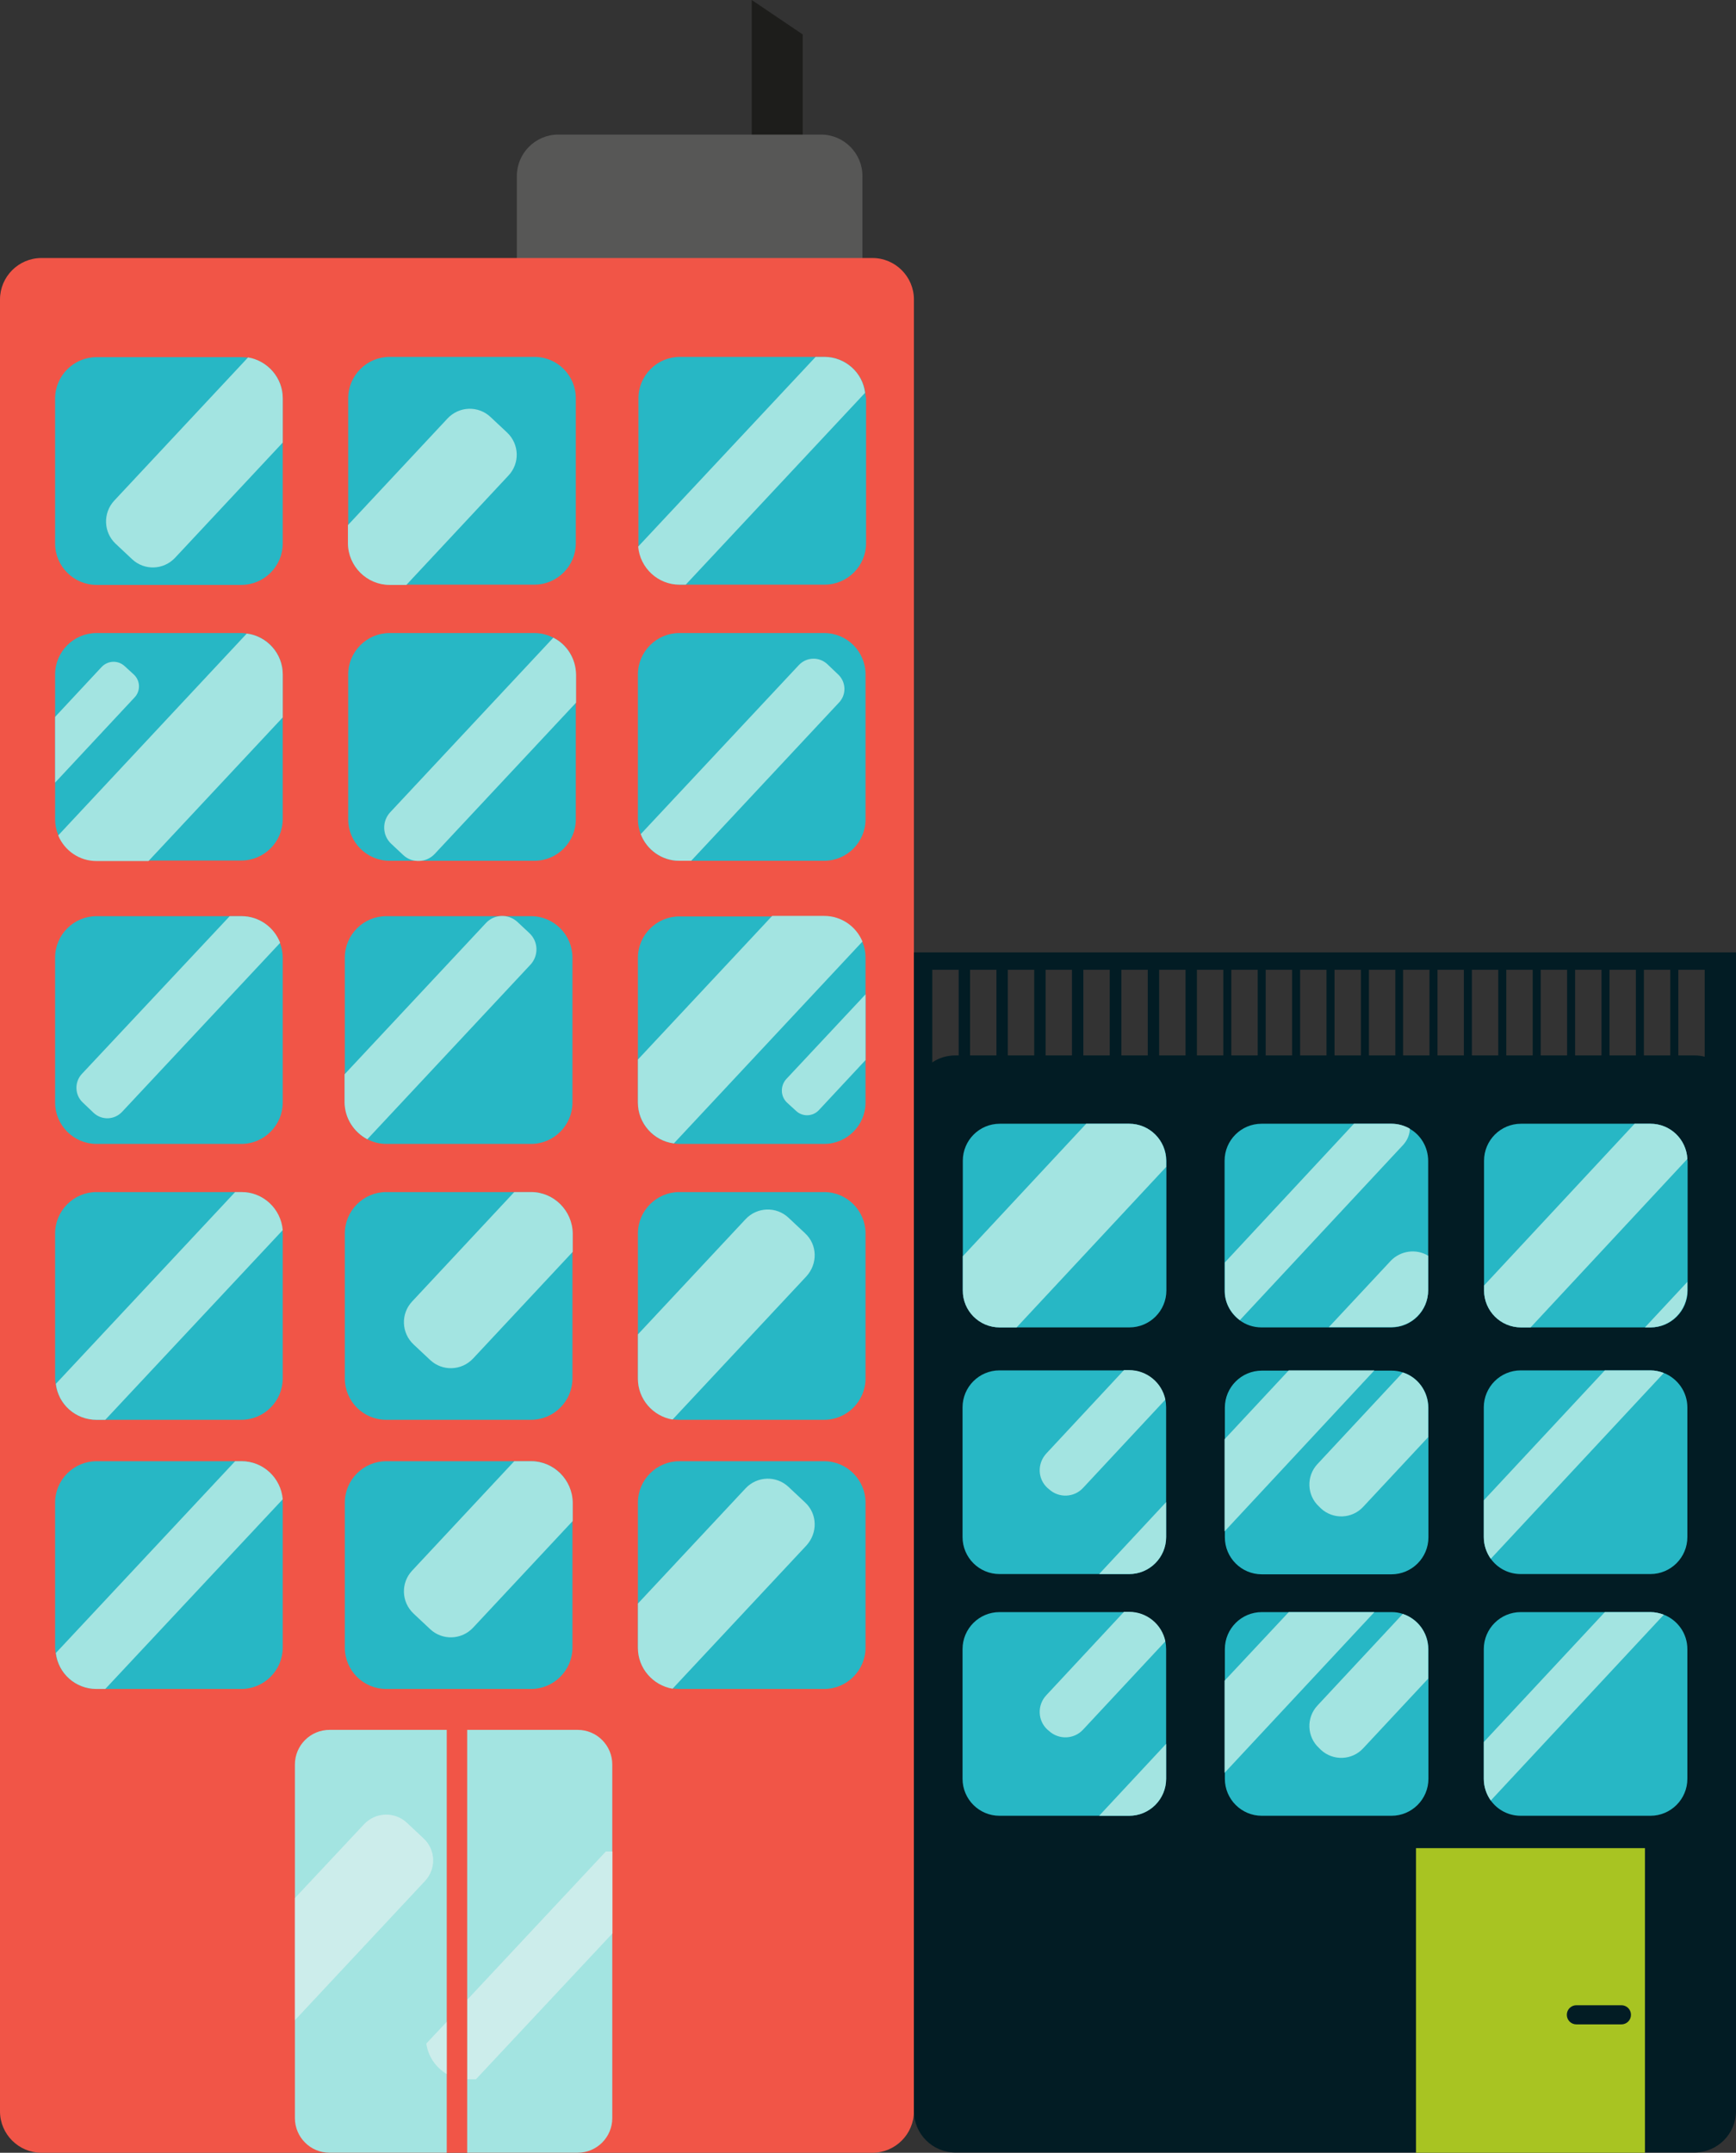 <?xml version="1.0" encoding="utf-8"?>
<!-- Generator: Adobe Illustrator 19.0.0, SVG Export Plug-In . SVG Version: 6.00 Build 0)  -->
<svg version="1.1" id="Layer_1" xmlns="http://www.w3.org/2000/svg" xmlns:xlink="http://www.w3.org/1999/xlink" x="0px" y="0px"
	 viewBox="0 0 671.1 831.8" style="enable-background:new 0 0 671.1 831.8;" xml:space="preserve">
<rect x="0" y="0" width="671.1" height="831.8" fill="#333333" stroke="none"/>
<style type="text/css">
	.st0{fill:#1D1D1B;}
	.st1{fill:#575756;}
	.st2{fill:#F15547;}
	.st3{fill:#A3E4E1;}
	.st4{opacity:0.5;fill:#F6F6F6;}
	.st5{fill:#27B7C5;}
	.st6{fill:#021C24;}
	.st7{fill:#A8C422;}
</style>
<g id="Office">
	<g id="Building_2">
		<g id="XMLID_167_">
			<polygon id="XMLID_169_" class="st0" points="310.3,76.7 290.6,76.7 290.6,0 310.3,13.3 			"/>
			<path id="XMLID_168_" class="st1" d="M333.4,103.6c0,8.8-7.2,16-16,16H215.8c-8.8,0-16-7.2-16-16V68c0-8.8,7.2-16,16-16h101.6
				c8.8,0,16,7.2,16,16V103.6z"/>
		</g>
		<path id="XMLID_166_" class="st2" d="M353.3,815.8c0,8.8-7.2,16-16,16H16c-8.8,0-16-7.2-16-16V115.7c0-8.8,7.2-16,16-16h321.3
			c8.8,0,16,7.2,16,16V815.8z"/>
		<g id="XMLID_160_">
			<path id="XMLID_165_" class="st3" d="M223.3,668.4h-42.7v104.2v30.8v28.4h42.7c7.4,0,13.4-6,13.4-13.4V747v-31.6v-33.6
				C236.7,674.4,230.7,668.4,223.3,668.4z"/>
			<path id="XMLID_164_" class="st3" d="M127.4,668.4c-7.4,0-13.4,6-13.4,13.4v51.6v47.2v37.8c0,7.4,6,13.4,13.4,13.4h45.3v-30.5
				v-20.2V668.4H127.4z"/>
			<path id="XMLID_163_" class="st4" d="M163.7,710.3l-6.4-6c-4.7-4.4-12.1-4.2-16.6,0.6L114,733.4v47.2l50.3-53.8
				C168.7,722.1,168.5,714.7,163.7,710.3z"/>
			<path id="XMLID_162_" class="st4" d="M184,803.4l52.8-56.4v-31.6c0,0-0.1,0-0.1,0h-2.5l-53.5,57.2v30.8c0,0,0,0,0,0H184z"/>
			<path id="XMLID_161_" class="st4" d="M164.8,789.6c0.7,5,3.7,9.3,7.9,11.8v-20.2L164.8,789.6z"/>
		</g>
		<g id="XMLID_125_">
			<g id="XMLID_146_">
				<path id="XMLID_159_" class="st5" d="M206.6,137.9h-56c-8.8,0-16,7.2-16,16v48.9v7.1c0,8.8,7.2,16,16,16h6.5h49.5
					c8.8,0,16-7.2,16-16v-56C222.6,145.1,215.5,137.9,206.6,137.9z"/>
				<path id="XMLID_158_" class="st5" d="M334.5,151.8c-1-7.8-7.7-13.9-15.8-13.9h-3.3h-52.6c-8.8,0-16,7.2-16,16v56
					c0,0.5,0,0.9,0.1,1.3c0.7,8.2,7.6,14.7,15.9,14.7h2.5h53.5c8.8,0,16-7.2,16-16v-56C334.6,153.2,334.6,152.5,334.5,151.8z"/>
				<path id="XMLID_157_" class="st5" d="M318.6,244.6h-56c-8.8,0-16,7.2-16,16v56c0,2,0.4,3.9,1.1,5.7c2.3,6,8.1,10.3,14.9,10.3
					h4.6h51.4c8.8,0,16-7.2,16-16v-56C334.6,251.8,327.5,244.6,318.6,244.6z"/>
				<path id="XMLID_156_" class="st5" d="M95.9,138.2c-0.8-0.1-1.7-0.2-2.6-0.2h-56c-8.8,0-16,7.2-16,16v56c0,8.8,7.2,16,16,16h56
					c8.8,0,16-7.2,16-16V171v-17.1C109.3,146,103.5,139.4,95.9,138.2z"/>
				<path id="XMLID_155_" class="st5" d="M95.4,244.8c-0.7-0.1-1.4-0.2-2.1-0.2h-56c-8.8,0-16,7.2-16,16v16.3v25.4v14.2
					c0,2.2,0.4,4.2,1.2,6.1c2.4,5.8,8.1,9.9,14.8,9.9h20.1h35.9c8.8,0,16-7.2,16-16v-39.5v-16.5C109.3,252.5,103.3,245.8,95.4,244.8
					z"/>
				<path id="XMLID_154_" class="st5" d="M213.9,246.4c-2.2-1.1-4.6-1.8-7.3-1.8h-56c-8.8,0-16,7.2-16,16v56c0,8.8,7.2,16,16,16h56
					c8.8,0,16-7.2,16-16v-45.2v-10.8C222.6,254.4,219.1,249,213.9,246.4z"/>
				<path id="XMLID_153_" class="st3" d="M213.9,246.4l-63.1,67.5c-3.2,3.5-3,8.9,0.4,12.1l4.7,4.4c3.4,3.2,8.9,3,12.1-0.4
					l54.7-58.5v-10.8C222.6,254.4,219.1,249,213.9,246.4z"/>
				<path id="XMLID_152_" class="st3" d="M324,260.6l-4.2-4c-3.1-2.9-8-2.8-11,0.4l-61.1,65.3c2.3,6,8.1,10.3,14.9,10.3h4.6
					l57.1-61.1C327.3,268.4,327.1,263.5,324,260.6z"/>
				<path id="XMLID_151_" class="st3" d="M318.6,137.9h-3.3l-68.6,73.3c0.7,8.2,7.6,14.7,15.9,14.7h2.5l69.3-74.1
					C333.5,144,326.8,137.9,318.6,137.9z"/>
				<path id="XMLID_150_" class="st3" d="M44.7,210.1l6.4,6c4.7,4.4,12.1,4.2,16.6-0.6l41.6-44.5v-17.1c0-7.9-5.8-14.5-13.4-15.8
					l-51.7,55.3C39.7,198.2,40,205.7,44.7,210.1z"/>
				<path id="XMLID_149_" class="st3" d="M150.6,226h6.5l39.5-42.3c4.4-4.7,4.2-12.1-0.6-16.6l-6.4-6c-4.7-4.4-12.1-4.2-16.6,0.6
					l-38.5,41.2v7.1C134.6,218.8,141.8,226,150.6,226z"/>
				<path id="XMLID_148_" class="st3" d="M109.3,260.6c0-8.1-6.1-14.8-13.9-15.8l-72.9,78c2.4,5.8,8.1,9.9,14.8,9.9h20.1l51.9-55.5
					V260.6z"/>
				<path id="XMLID_147_" class="st3" d="M51.7,260.6l-3.5-3.2c-2.6-2.4-6.5-2.2-8.9,0.3l-18,19.3v25.4L52,269.5
					C54.4,267,54.3,263,51.7,260.6z"/>
			</g>
			<g id="XMLID_132_">
				<path id="XMLID_145_" class="st5" d="M149.3,548.6h56c8.8,0,16-7.2,16-16v-48.9v-7.1c0-8.8-7.2-16-16-16h-6.5h-49.5
					c-8.8,0-16,7.2-16,16v56C133.3,541.5,140.5,548.6,149.3,548.6z"/>
				<path id="XMLID_144_" class="st5" d="M21.5,534.7c1,7.8,7.7,13.9,15.8,13.9h3.4h52.6c8.8,0,16-7.2,16-16v-56
					c0-0.5,0-0.9-0.1-1.3c-0.7-8.2-7.5-14.7-15.9-14.7h-2.5H37.3c-8.8,0-16,7.2-16,16v56C21.3,533.3,21.4,534,21.5,534.7z"/>
				<path id="XMLID_143_" class="st5" d="M37.3,442h56c8.8,0,16-7.2,16-16v-56c0-2-0.4-3.9-1.1-5.7c-2.3-6-8.1-10.3-14.9-10.3h-4.6
					H37.3c-8.8,0-16,7.2-16,16v56C21.3,434.8,28.5,442,37.3,442z"/>
				<path id="XMLID_142_" class="st5" d="M260,548.4c0.9,0.1,1.7,0.2,2.6,0.2h56c8.8,0,16-7.2,16-16v-56c0-8.8-7.2-16-16-16h-56
					c-8.8,0-16,7.2-16,16v38.9v17.1C246.6,540.6,252.4,547.1,260,548.4z"/>
				<path id="XMLID_141_" class="st5" d="M260.5,441.8c0.7,0.1,1.4,0.2,2.1,0.2h56c8.8,0,16-7.2,16-16v-16.3v-25.4v-14.2
					c0-2.2-0.4-4.2-1.2-6.1c-2.4-5.8-8.1-9.9-14.8-9.9h-20.1h-35.9c-8.8,0-16,7.2-16,16v39.5V426
					C246.6,434.1,252.7,440.8,260.5,441.8z"/>
				<path id="XMLID_140_" class="st5" d="M142,440.2c2.2,1.1,4.6,1.8,7.3,1.8h56c8.8,0,16-7.2,16-16v-56c0-8.8-7.2-16-16-16h-56
					c-8.8,0-16,7.2-16,16v45.2V426C133.3,432.2,136.9,437.5,142,440.2z"/>
				<path id="XMLID_139_" class="st3" d="M142,440.2l63.1-67.5c3.2-3.5,3-8.9-0.4-12.1l-4.7-4.4c-3.5-3.2-8.9-3-12.1,0.4l-54.7,58.5
					V426C133.3,432.2,136.9,437.5,142,440.2z"/>
				<path id="XMLID_138_" class="st3" d="M32,426l4.2,4c3.1,2.9,8,2.8,11-0.4l61.1-65.3c-2.3-6-8.1-10.3-14.9-10.3h-4.6L31.6,415
					C28.7,418.2,28.9,423.1,32,426z"/>
				<path id="XMLID_137_" class="st3" d="M37.3,548.6h3.4l68.6-73.3c-0.7-8.2-7.5-14.7-15.9-14.7h-2.5l-69.3,74.1
					C22.5,542.6,29.2,548.6,37.3,548.6z"/>
				<path id="XMLID_136_" class="st3" d="M311.2,476.5l-6.4-6c-4.7-4.4-12.1-4.2-16.6,0.6l-41.6,44.5v17.1c0,7.9,5.8,14.5,13.4,15.8
					l51.7-55.3C316.2,488.3,316,480.9,311.2,476.5z"/>
				<path id="XMLID_135_" class="st3" d="M205.3,460.6h-6.5l-39.5,42.3c-4.4,4.7-4.2,12.1,0.6,16.6l6.4,6c4.7,4.4,12.1,4.2,16.6-0.6
					l38.5-41.2v-7.1C221.3,467.8,214.1,460.6,205.3,460.6z"/>
				<path id="XMLID_134_" class="st3" d="M246.6,426c0,8.1,6.1,14.8,13.9,15.8l72.9-78c-2.4-5.8-8.1-9.9-14.8-9.9h-20.1l-51.9,55.5
					V426z"/>
				<path id="XMLID_133_" class="st3" d="M304.2,426l3.5,3.2c2.5,2.4,6.5,2.3,8.9-0.3l18-19.3v-25.4L303.9,417
					C301.6,419.6,301.7,423.6,304.2,426z"/>
			</g>
			<path id="XMLID_131_" class="st5" d="M149.3,652.6h56c8.8,0,16-7.2,16-16v-48.9v-7.1c0-8.8-7.2-16-16-16h-6.5h-49.5
				c-8.8,0-16,7.2-16,16v56C133.3,645.5,140.5,652.6,149.3,652.6z"/>
			<path id="XMLID_130_" class="st5" d="M21.5,638.7c1,7.8,7.7,13.9,15.8,13.9h3.4h52.6c8.8,0,16-7.2,16-16v-56c0-0.4,0-0.9-0.1-1.3
				c-0.7-8.2-7.5-14.7-15.9-14.7h-2.5H37.3c-8.8,0-16,7.2-16,16v56C21.3,637.3,21.4,638,21.5,638.7z"/>
			<path id="XMLID_129_" class="st5" d="M260,652.4c0.9,0.1,1.7,0.2,2.6,0.2h56c8.8,0,16-7.2,16-16v-56c0-8.8-7.2-16-16-16h-56
				c-8.8,0-16,7.2-16,16v38.9v17.1C246.6,644.6,252.4,651.1,260,652.4z"/>
			<path id="XMLID_128_" class="st3" d="M37.3,652.6h3.4l68.6-73.3c-0.7-8.2-7.5-14.7-15.9-14.7h-2.5l-69.3,74.1
				C22.5,646.6,29.2,652.6,37.3,652.6z"/>
			<path id="XMLID_127_" class="st3" d="M311.2,580.5l-6.4-6c-4.7-4.4-12.1-4.2-16.6,0.6l-41.6,44.5v17.1c0,7.9,5.8,14.5,13.4,15.8
				l51.7-55.3C316.2,592.3,316,584.9,311.2,580.5z"/>
			<path id="XMLID_126_" class="st3" d="M205.3,564.6h-6.5l-39.5,42.3c-4.4,4.7-4.2,12.1,0.6,16.6l6.4,6c4.7,4.4,12.1,4.2,16.6-0.6
				l38.5-41.2v-7.1C221.3,571.8,214.1,564.6,205.3,564.6z"/>
		</g>
	</g>
	<g id="Building_1">
		<path id="XMLID_91_" class="st6" d="M353.3,368v60.4l0,0v387.3c0,8.8,7.2,16,16,16h285.8c8.8,0,16-7.2,16-16V428.4v-4.7V368H353.3
			z M659,374.7v33.6c-1.2-0.3-2.5-0.5-3.9-0.5h-6.3v-33.1H659z M645.7,374.7v33.1h-10.2v-33.1H645.7z M632.4,374.7v33.1h-10.2v-33.1
			H632.4z M619.1,374.7v33.1h-10.2v-33.1H619.1z M605.8,374.7v33.1h-10.2v-33.1H605.8z M592.5,374.7v33.1h-10.2v-33.1H592.5z
			 M579.2,374.7v33.1H569v-33.1H579.2z M565.9,374.7v33.1h-10.2v-33.1H565.9z M552.6,374.7v33.1h-10.2v-33.1H552.6z M539.4,374.7
			v33.1h-10.2v-33.1H539.4z M526.1,374.7v33.1h-10.2v-33.1H526.1z M512.8,374.7v33.1h-10.2v-33.1H512.8z M499.5,374.7v33.1h-10.2
			v-33.1H499.5z M486.2,374.7v33.1H476v-33.1H486.2z M472.9,374.7v33.1h-10.2v-33.1H472.9z M458.3,374.7v33.1h-10.2v-33.1H458.3z
			 M443.7,374.7v33.1h-10.2v-33.1H443.7z M429,374.7v33.1h-10.2v-33.1H429z M414.4,374.7v33.1h-10.2v-33.1H414.4z M399.8,374.7v33.1
			h-10.2v-33.1H399.8z M385.2,374.7v33.1H375v-33.1H385.2z M370.6,374.7v33.1h-1.3c-3.3,0-6.4,1-8.9,2.7v-35.8H370.6z"/>
		<g id="XMLID_88_">
			<rect id="XMLID_90_" x="547.4" y="714.1" class="st7" width="88.5" height="117.7"/>
			<path id="XMLID_89_" class="st6" d="M630.5,778.5c0,2.1-1.7,3.7-3.7,3.7h-17.4c-2.1,0-3.7-1.7-3.7-3.7l0,0c0-2.1,1.7-3.7,3.7-3.7
				h17.4C628.8,774.8,630.5,776.4,630.5,778.5L630.5,778.5z"/>
		</g>
		<g id="XMLID_60_">
			<g id="XMLID_69_">
				<g id="XMLID_81_">
					<path id="XMLID_87_" class="st5" d="M544.9,436.1c-2.1-1.2-4.5-1.9-7.1-1.9h-14.5h-35.6c-7.9,0-14.3,6.4-14.3,14.3v39.3v10.8
						c0,4.7,2.3,8.9,5.8,11.5c2.4,1.8,5.3,2.8,8.5,2.8h26h24.1c7.9,0,14.3-6.4,14.3-14.3v-13.3v-36.7
						C552.1,443.2,549.2,438.5,544.9,436.1z"/>
					<path id="XMLID_86_" class="st5" d="M652.3,447.8c-0.4-7.6-6.6-13.6-14.3-13.6h-6.1h-43.9c-7.9,0-14.3,6.4-14.3,14.3v48.2v1.9
						c0,7.9,6.4,14.3,14.3,14.3h3.7h44.3h2.1c7.9,0,14.3-6.4,14.3-14.3v-3.2v-46.8C652.3,448.2,652.3,448,652.3,447.8z"/>
					<path id="XMLID_85_" class="st5" d="M643.2,530.5c-1.6-0.6-3.4-1-5.2-1h-17.6h-32.5c-7.9,0-14.3,6.4-14.3,14.3v35.9v14.2
						c0,3.1,1,6,2.7,8.4c2.6,3.6,6.8,5.9,11.6,5.9H638c7.9,0,14.3-6.4,14.3-14.3v-50.1C652.3,537.8,648.5,532.6,643.2,530.5z"/>
					<path id="XMLID_84_" class="st5" d="M436.5,434.2h-16.6h-33.4c-7.9,0-14.3,6.4-14.3,14.3v36.9v13.2c0,7.9,6.4,14.3,14.3,14.3
						h6.6h43.5c7.9,0,14.3-6.4,14.3-14.3v-47.7v-2.4C450.8,440.6,444.4,434.2,436.5,434.2z"/>
					<path id="XMLID_83_" class="st5" d="M436.5,529.5h-2h-48.1c-7.9,0-14.3,6.4-14.3,14.3v50.1c0,7.9,6.4,14.3,14.3,14.3h38.5h11.6
						c7.9,0,14.3-6.4,14.3-14.3v-13.5v-36.6c0-1-0.1-2-0.3-2.9C449.1,534.4,443.4,529.5,436.5,529.5z"/>
					<path id="XMLID_82_" class="st5" d="M542.3,530.3c-1.4-0.5-2.9-0.7-4.4-0.7h-6.5h-33.1h-10.5c-7.9,0-14.3,6.4-14.3,14.3v12.3
						v35.5v2.3c0,7.9,6.4,14.3,14.3,14.3h50.1c7.9,0,14.3-6.4,14.3-14.3v-38.7v-11.4C552.1,537.5,548,532.1,542.3,530.3z"/>
				</g>
				<g id="XMLID_70_">
					<path id="XMLID_80_" class="st3" d="M386.4,512.9h6.6l57.8-62v-2.4c0-7.9-6.4-14.3-14.3-14.3h-16.6l-47.7,51.2v13.2
						C372.1,506.4,378.5,512.9,386.4,512.9z"/>
					<path id="XMLID_79_" class="st3" d="M479.3,510.1l63.2-67.8c1.6-1.8,2.5-4,2.5-6.2c-2.1-1.2-4.5-1.9-7.1-1.9h-14.5l-49.9,53.6
						v10.8C473.4,503.3,475.7,507.4,479.3,510.1z"/>
					<path id="XMLID_78_" class="st3" d="M404.9,574.9l0.6,0.5c3.8,3.5,9.7,3.3,13.2-0.5l31.8-34.1c-1.3-6.5-7.1-11.4-14-11.4h-2
						l-30,32.2C400.9,565.5,401.1,571.4,404.9,574.9z"/>
					<path id="XMLID_77_" class="st3" d="M537.6,487.2l-23.9,25.6h24.1c7.9,0,14.3-6.4,14.3-14.3v-13.3
						C547.5,482.4,541.4,483.2,537.6,487.2z"/>
					<path id="XMLID_76_" class="st3" d="M450.8,593.9v-13.5l-25.9,27.8h11.6C444.4,608.2,450.8,601.8,450.8,593.9z"/>
					<polygon id="XMLID_75_" class="st3" points="498.2,529.5 473.4,556.1 473.4,591.7 531.3,529.5 					"/>
					<path id="XMLID_74_" class="st3" d="M638,434.2h-6.1l-58.2,62.5v1.9c0,7.9,6.4,14.3,14.3,14.3h3.7l60.6-65.1
						C651.9,440.2,645.7,434.2,638,434.2z"/>
					<path id="XMLID_73_" class="st3" d="M542.3,530.3l-33,35.4c-4.4,4.7-4.1,12.1,0.6,16.4l0.7,0.7c4.7,4.4,12.1,4.1,16.4-0.6
						l25.1-26.9v-11.4C552.1,537.5,548,532.1,542.3,530.3z"/>
					<path id="XMLID_72_" class="st3" d="M652.3,498.5v-3.2l-16.4,17.6h2.1C645.9,512.9,652.3,506.4,652.3,498.5z"/>
					<path id="XMLID_71_" class="st3" d="M620.4,529.5l-46.8,50.2v14.2c0,3.1,1,6,2.7,8.4l66.9-71.8c-1.6-0.6-3.4-1-5.2-1H620.4z"/>
				</g>
			</g>
			<path id="XMLID_68_" class="st5" d="M643.2,623.9c-1.6-0.6-3.4-1-5.2-1h-17.6h-32.5c-7.9,0-14.3,6.4-14.3,14.3v35.9v14.2
				c0,3.1,1,6,2.7,8.4c2.6,3.6,6.8,5.9,11.6,5.9H638c7.9,0,14.3-6.4,14.3-14.3v-50.1C652.3,631.1,648.5,626,643.2,623.9z"/>
			<path id="XMLID_67_" class="st5" d="M436.5,622.9h-2h-48.1c-7.9,0-14.3,6.4-14.3,14.3v50.1c0,7.9,6.4,14.3,14.3,14.3h38.5h11.6
				c7.9,0,14.3-6.4,14.3-14.3v-13.5v-36.6c0-1-0.1-2-0.3-2.9C449.1,627.8,443.4,622.9,436.5,622.9z"/>
			<path id="XMLID_66_" class="st5" d="M542.3,623.6c-1.4-0.5-2.9-0.7-4.4-0.7h-6.5h-33.1h-10.5c-7.9,0-14.3,6.4-14.3,14.3v12.3V685
				v2.3c0,7.9,6.4,14.3,14.3,14.3h50.1c7.9,0,14.3-6.4,14.3-14.3v-38.7v-11.4C552.1,630.8,548,625.5,542.3,623.6z"/>
			<path id="XMLID_65_" class="st3" d="M404.9,668.3l0.6,0.5c3.8,3.5,9.7,3.3,13.2-0.5l31.8-34.1c-1.3-6.5-7.1-11.4-14-11.4h-2
				l-30,32.2C400.9,658.8,401.1,664.8,404.9,668.3z"/>
			<path id="XMLID_64_" class="st3" d="M450.8,687.3v-13.5l-25.9,27.8h11.6C444.4,701.6,450.8,695.2,450.8,687.3z"/>
			<polygon id="XMLID_63_" class="st3" points="498.2,622.9 473.4,649.4 473.4,685 531.3,622.9 			"/>
			<path id="XMLID_62_" class="st3" d="M542.3,623.6l-33,35.4c-4.4,4.7-4.1,12.1,0.6,16.4l0.7,0.7c4.7,4.4,12.1,4.1,16.4-0.6
				l25.1-26.9v-11.4C552.1,630.8,548,625.5,542.3,623.6z"/>
			<path id="XMLID_61_" class="st3" d="M620.4,622.9l-46.8,50.2v14.2c0,3.1,1,6,2.7,8.4l66.9-71.8c-1.6-0.6-3.4-1-5.2-1H620.4z"/>
		</g>
	</g>
</g>
</svg>
